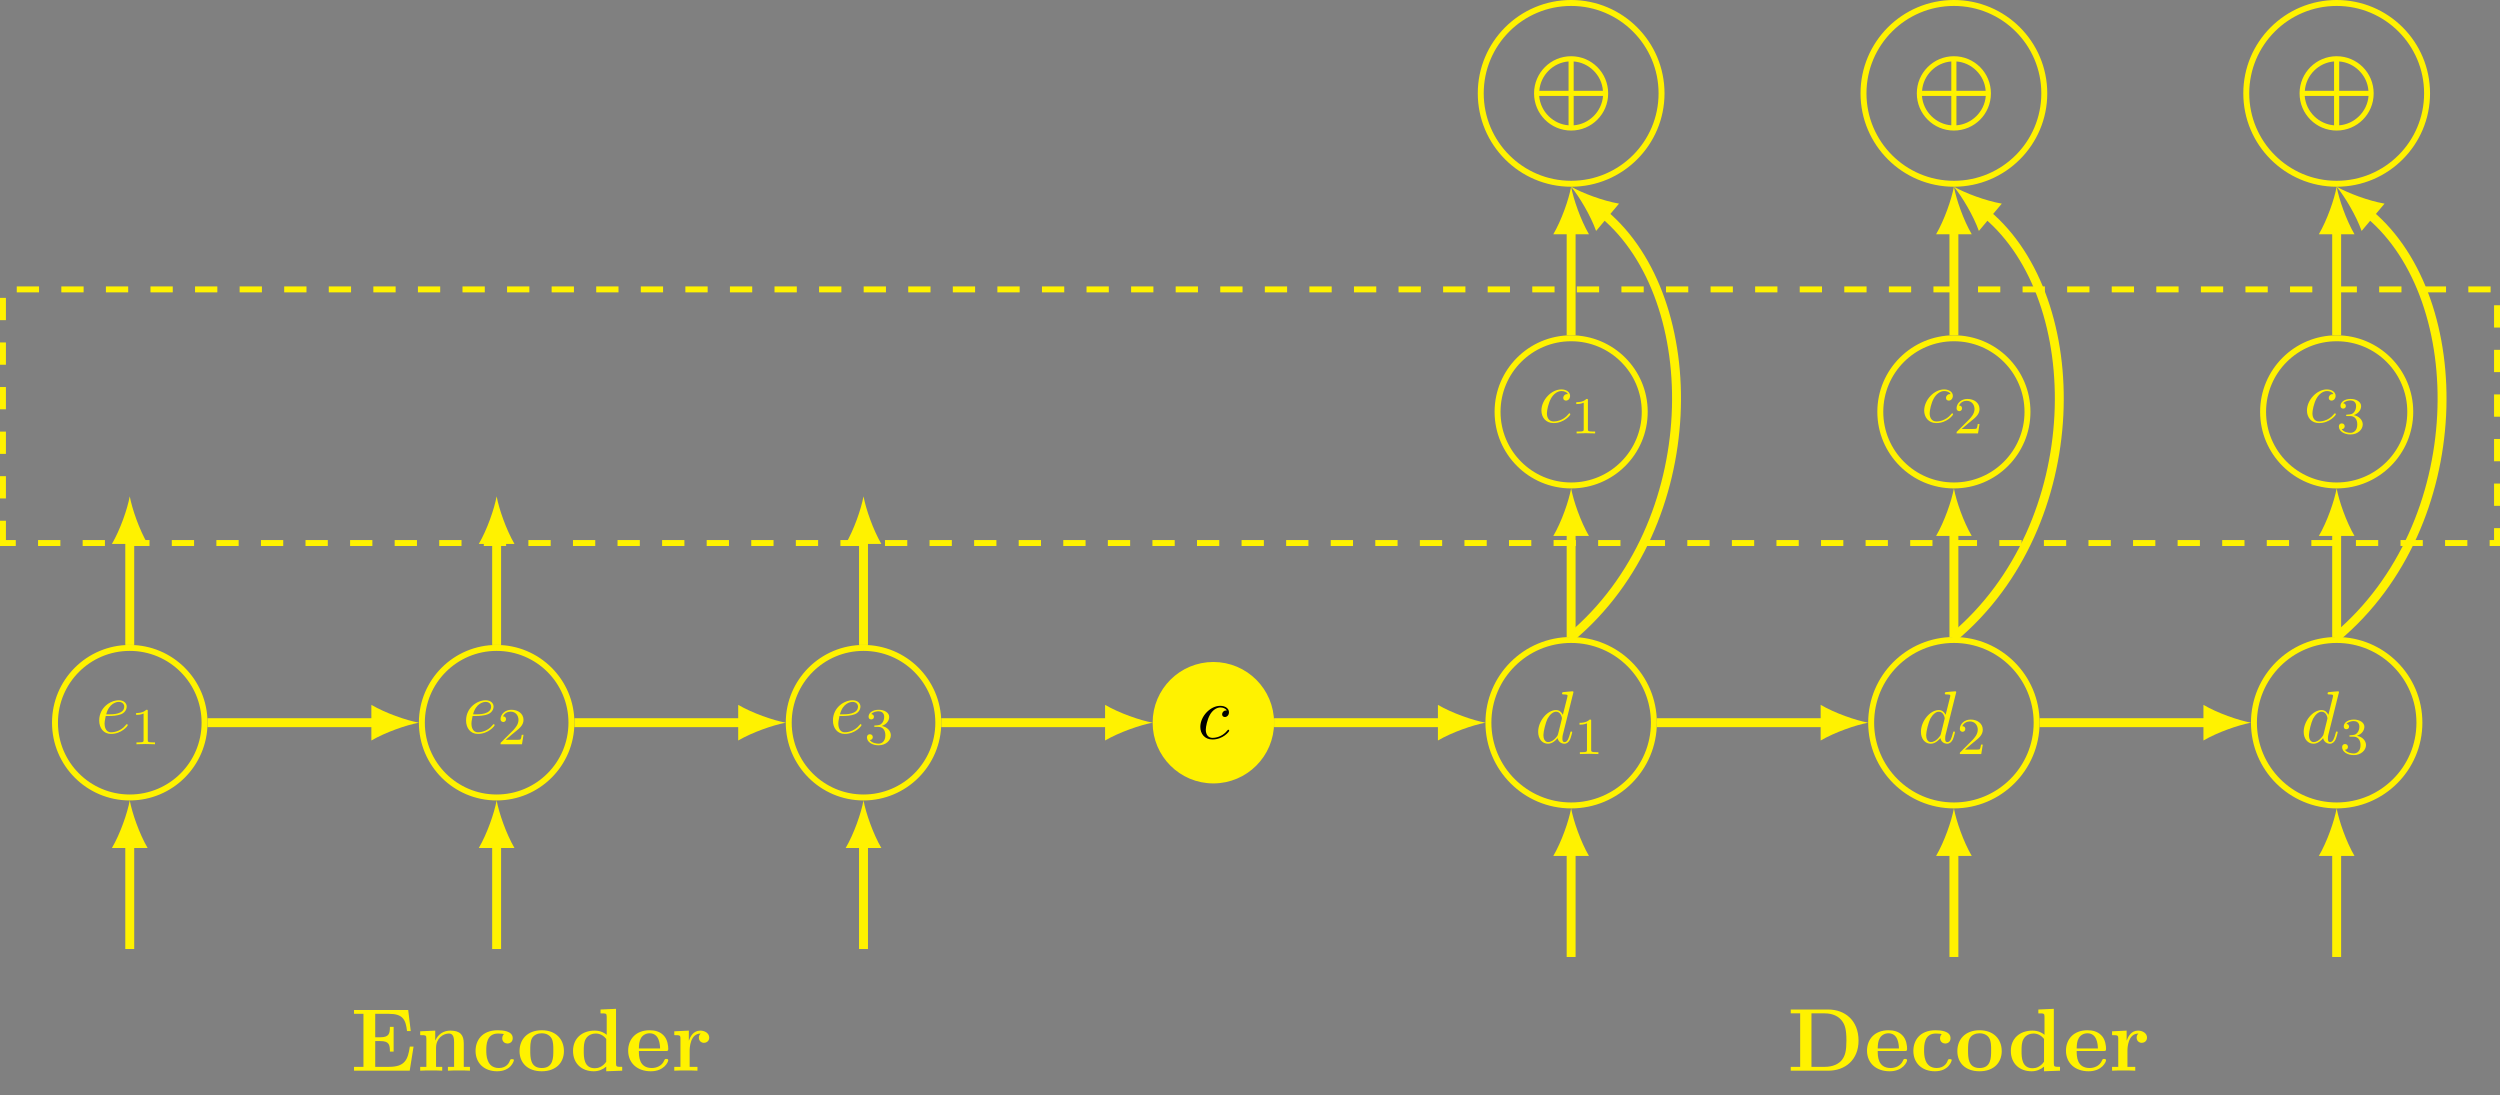 <?xml version="1.0" encoding="UTF-8"?>
<svg xmlns="http://www.w3.org/2000/svg" xmlns:xlink="http://www.w3.org/1999/xlink" width="335.285pt" height="146.914pt" viewBox="0 0 335.285 146.914" version="1.1">
<rect x="0" y="0" width="335.285" height="146.914" fill="#808080" stroke="none"/>
<defs>
<g>
<symbol overflow="visible" id="glyph0-0">
<path style="stroke:none;" d=""/>
</symbol>
<symbol overflow="visible" id="glyph0-1">
<path style="stroke:none;" d="M 1.859 -2.297 C 2.156 -2.297 2.891 -2.328 3.391 -2.531 C 4.094 -2.828 4.141 -3.422 4.141 -3.562 C 4.141 -4 3.766 -4.406 3.078 -4.406 C 1.969 -4.406 0.453 -3.438 0.453 -1.688 C 0.453 -0.672 1.047 0.109 2.031 0.109 C 3.453 0.109 4.281 -0.953 4.281 -1.062 C 4.281 -1.125 4.234 -1.203 4.172 -1.203 C 4.109 -1.203 4.094 -1.172 4.031 -1.094 C 3.25 -0.109 2.156 -0.109 2.047 -0.109 C 1.266 -0.109 1.172 -0.953 1.172 -1.266 C 1.172 -1.391 1.188 -1.688 1.328 -2.297 Z M 1.391 -2.516 C 1.781 -4.031 2.812 -4.188 3.078 -4.188 C 3.531 -4.188 3.812 -3.891 3.812 -3.562 C 3.812 -2.516 2.219 -2.516 1.797 -2.516 Z M 1.391 -2.516 "/>
</symbol>
<symbol overflow="visible" id="glyph0-2">
<path style="stroke:none;" d="M 3.953 -3.781 C 3.781 -3.781 3.656 -3.781 3.516 -3.656 C 3.344 -3.5 3.328 -3.328 3.328 -3.266 C 3.328 -3.016 3.516 -2.906 3.703 -2.906 C 3.984 -2.906 4.25 -3.156 4.25 -3.547 C 4.25 -4.031 3.781 -4.406 3.078 -4.406 C 1.734 -4.406 0.406 -2.984 0.406 -1.578 C 0.406 -0.672 0.984 0.109 2.031 0.109 C 3.453 0.109 4.281 -0.953 4.281 -1.062 C 4.281 -1.125 4.234 -1.203 4.172 -1.203 C 4.109 -1.203 4.094 -1.172 4.031 -1.094 C 3.25 -0.109 2.156 -0.109 2.047 -0.109 C 1.422 -0.109 1.141 -0.594 1.141 -1.203 C 1.141 -1.609 1.344 -2.578 1.688 -3.188 C 2 -3.766 2.547 -4.188 3.094 -4.188 C 3.422 -4.188 3.812 -4.062 3.953 -3.781 Z M 3.953 -3.781 "/>
</symbol>
<symbol overflow="visible" id="glyph0-3">
<path style="stroke:none;" d="M 5.141 -6.812 C 5.141 -6.812 5.141 -6.922 5.016 -6.922 C 4.859 -6.922 3.922 -6.828 3.75 -6.812 C 3.672 -6.797 3.609 -6.75 3.609 -6.625 C 3.609 -6.5 3.703 -6.5 3.844 -6.5 C 4.328 -6.5 4.344 -6.438 4.344 -6.328 L 4.312 -6.125 L 3.719 -3.766 C 3.531 -4.141 3.25 -4.406 2.797 -4.406 C 1.641 -4.406 0.406 -2.938 0.406 -1.484 C 0.406 -0.547 0.953 0.109 1.719 0.109 C 1.922 0.109 2.422 0.062 3.016 -0.641 C 3.094 -0.219 3.453 0.109 3.922 0.109 C 4.281 0.109 4.5 -0.125 4.672 -0.438 C 4.828 -0.797 4.969 -1.406 4.969 -1.422 C 4.969 -1.531 4.875 -1.531 4.844 -1.531 C 4.75 -1.531 4.734 -1.484 4.703 -1.344 C 4.531 -0.703 4.359 -0.109 3.953 -0.109 C 3.672 -0.109 3.656 -0.375 3.656 -0.562 C 3.656 -0.812 3.672 -0.875 3.703 -1.047 Z M 3.078 -1.188 C 3.016 -1 3.016 -0.984 2.875 -0.812 C 2.438 -0.266 2.031 -0.109 1.75 -0.109 C 1.25 -0.109 1.109 -0.656 1.109 -1.047 C 1.109 -1.547 1.422 -2.766 1.656 -3.234 C 1.969 -3.812 2.406 -4.188 2.812 -4.188 C 3.453 -4.188 3.594 -3.375 3.594 -3.312 C 3.594 -3.25 3.578 -3.188 3.562 -3.141 Z M 3.078 -1.188 "/>
</symbol>
<symbol overflow="visible" id="glyph1-0">
<path style="stroke:none;" d=""/>
</symbol>
<symbol overflow="visible" id="glyph1-1">
<path style="stroke:none;" d="M 2.328 -4.438 C 2.328 -4.625 2.328 -4.625 2.125 -4.625 C 1.672 -4.188 1.047 -4.188 0.766 -4.188 L 0.766 -3.938 C 0.922 -3.938 1.391 -3.938 1.766 -4.125 L 1.766 -0.578 C 1.766 -0.344 1.766 -0.25 1.078 -0.25 L 0.812 -0.25 L 0.812 0 C 0.938 0 1.797 -0.031 2.047 -0.031 C 2.266 -0.031 3.141 0 3.297 0 L 3.297 -0.25 L 3.031 -0.25 C 2.328 -0.25 2.328 -0.344 2.328 -0.578 Z M 2.328 -4.438 "/>
</symbol>
<symbol overflow="visible" id="glyph1-2">
<path style="stroke:none;" d="M 3.516 -1.266 L 3.281 -1.266 C 3.266 -1.109 3.188 -0.703 3.094 -0.641 C 3.047 -0.594 2.516 -0.594 2.406 -0.594 L 1.125 -0.594 C 1.859 -1.234 2.109 -1.438 2.516 -1.766 C 3.031 -2.172 3.516 -2.609 3.516 -3.266 C 3.516 -4.109 2.781 -4.625 1.891 -4.625 C 1.031 -4.625 0.438 -4.016 0.438 -3.375 C 0.438 -3.031 0.734 -2.984 0.812 -2.984 C 0.969 -2.984 1.172 -3.109 1.172 -3.359 C 1.172 -3.484 1.125 -3.734 0.766 -3.734 C 0.984 -4.219 1.453 -4.375 1.781 -4.375 C 2.484 -4.375 2.844 -3.828 2.844 -3.266 C 2.844 -2.656 2.406 -2.188 2.188 -1.938 L 0.516 -0.266 C 0.438 -0.203 0.438 -0.188 0.438 0 L 3.312 0 Z M 3.516 -1.266 "/>
</symbol>
<symbol overflow="visible" id="glyph1-3">
<path style="stroke:none;" d="M 1.906 -2.328 C 2.453 -2.328 2.844 -1.953 2.844 -1.203 C 2.844 -0.344 2.328 -0.078 1.938 -0.078 C 1.656 -0.078 1.031 -0.156 0.75 -0.578 C 1.078 -0.578 1.156 -0.812 1.156 -0.969 C 1.156 -1.188 0.984 -1.344 0.766 -1.344 C 0.578 -1.344 0.375 -1.219 0.375 -0.938 C 0.375 -0.281 1.094 0.141 1.938 0.141 C 2.906 0.141 3.578 -0.516 3.578 -1.203 C 3.578 -1.75 3.141 -2.297 2.375 -2.453 C 3.094 -2.719 3.359 -3.234 3.359 -3.672 C 3.359 -4.219 2.734 -4.625 1.953 -4.625 C 1.188 -4.625 0.594 -4.25 0.594 -3.688 C 0.594 -3.453 0.75 -3.328 0.953 -3.328 C 1.172 -3.328 1.312 -3.484 1.312 -3.672 C 1.312 -3.875 1.172 -4.031 0.953 -4.047 C 1.203 -4.344 1.672 -4.422 1.938 -4.422 C 2.25 -4.422 2.688 -4.266 2.688 -3.672 C 2.688 -3.375 2.594 -3.047 2.406 -2.844 C 2.188 -2.578 1.984 -2.562 1.641 -2.531 C 1.469 -2.516 1.453 -2.516 1.422 -2.516 C 1.406 -2.516 1.344 -2.5 1.344 -2.422 C 1.344 -2.328 1.406 -2.328 1.531 -2.328 Z M 1.906 -2.328 "/>
</symbol>
<symbol overflow="visible" id="glyph2-0">
<path style="stroke:none;" d=""/>
</symbol>
<symbol overflow="visible" id="glyph2-1">
<path style="stroke:none;" d="M 10.5 4.984 C 10.5 2.219 8.281 0 5.531 0 C 2.797 0 0.562 2.219 0.562 4.984 C 0.562 7.75 2.797 9.969 5.531 9.969 C 8.281 9.969 10.5 7.75 10.5 4.984 Z M 5.188 4.641 L 1.266 4.641 C 1.422 2.516 3.156 0.844 5.188 0.703 Z M 5.875 4.641 L 5.875 0.703 C 7.891 0.844 9.656 2.516 9.797 4.641 Z M 5.875 5.328 L 9.812 5.328 C 9.641 7.484 7.875 9.125 5.875 9.266 Z M 5.188 5.328 L 5.188 9.266 C 3.188 9.125 1.422 7.484 1.25 5.328 Z M 5.188 5.328 "/>
</symbol>
<symbol overflow="visible" id="glyph3-0">
<path style="stroke:none;" d=""/>
</symbol>
<symbol overflow="visible" id="glyph3-1">
<path style="stroke:none;" d="M 8.438 -3.234 L 7.938 -3.234 C 7.688 -1.453 7.25 -0.516 5.156 -0.516 L 3.297 -0.516 L 3.297 -3.969 L 4 -3.969 C 5.156 -3.969 5.266 -3.484 5.266 -2.562 L 5.766 -2.562 L 5.766 -5.875 L 5.266 -5.875 C 5.266 -4.984 5.156 -4.484 4 -4.484 L 3.297 -4.484 L 3.297 -7.625 L 5.156 -7.625 C 7 -7.625 7.391 -6.844 7.562 -5.312 L 8.062 -5.312 L 7.719 -8.141 L 0.453 -8.141 L 0.453 -7.625 L 1.719 -7.625 L 1.719 -0.516 L 0.453 -0.516 L 0.453 0 L 7.922 0 Z M 8.438 -3.234 "/>
</symbol>
<symbol overflow="visible" id="glyph3-2">
<path style="stroke:none;" d="M 6.344 -3.656 C 6.344 -4.797 5.859 -5.375 4.547 -5.375 C 3.688 -5.375 2.938 -4.953 2.531 -4.062 L 2.516 -4.062 L 2.516 -5.375 L 0.5 -5.281 L 0.5 -4.766 C 1.25 -4.766 1.328 -4.766 1.328 -4.297 L 1.328 -0.516 L 0.5 -0.516 L 0.5 0 C 0.781 -0.031 1.641 -0.031 1.969 -0.031 C 2.312 -0.031 3.172 -0.031 3.453 0 L 3.453 -0.516 L 2.625 -0.516 L 2.625 -3.062 C 2.625 -4.344 3.578 -4.984 4.344 -4.984 C 4.797 -4.984 5.047 -4.703 5.047 -3.797 L 5.047 -0.516 L 4.219 -0.516 L 4.219 0 C 4.5 -0.031 5.359 -0.031 5.688 -0.031 C 6.031 -0.031 6.891 -0.031 7.172 0 L 7.172 -0.516 L 6.344 -0.516 Z M 6.344 -3.656 "/>
</symbol>
<symbol overflow="visible" id="glyph3-3">
<path style="stroke:none;" d="M 5.594 -1.406 C 5.594 -1.547 5.469 -1.547 5.344 -1.547 C 5.156 -1.547 5.141 -1.531 5.078 -1.391 C 5 -1.156 4.672 -0.359 3.578 -0.359 C 1.891 -0.359 1.891 -2.172 1.891 -2.719 C 1.891 -3.422 1.906 -4.984 3.469 -4.984 C 3.547 -4.984 4.25 -4.953 4.25 -4.906 C 4.25 -4.891 4.25 -4.875 4.219 -4.859 C 4.188 -4.828 4.031 -4.656 4.031 -4.344 C 4.031 -3.844 4.438 -3.641 4.734 -3.641 C 4.984 -3.641 5.438 -3.797 5.438 -4.359 C 5.438 -5.344 4.062 -5.422 3.422 -5.422 C 1.297 -5.422 0.453 -4.031 0.453 -2.656 C 0.453 -1.031 1.594 0.078 3.344 0.078 C 5.219 0.078 5.594 -1.312 5.594 -1.406 Z M 5.594 -1.406 "/>
</symbol>
<symbol overflow="visible" id="glyph3-4">
<path style="stroke:none;" d="M 6.328 -2.625 C 6.328 -4.234 5.234 -5.422 3.359 -5.422 C 1.406 -5.422 0.375 -4.172 0.375 -2.625 C 0.375 -1.047 1.469 0.078 3.344 0.078 C 5.297 0.078 6.328 -1.109 6.328 -2.625 Z M 3.359 -0.359 C 1.812 -0.359 1.812 -1.75 1.812 -2.734 C 1.812 -3.297 1.812 -3.891 2.031 -4.328 C 2.297 -4.812 2.828 -5.016 3.344 -5.016 C 4.031 -5.016 4.453 -4.703 4.656 -4.359 C 4.906 -3.938 4.906 -3.312 4.906 -2.734 C 4.906 -1.75 4.906 -0.359 3.359 -0.359 Z M 3.359 -0.359 "/>
</symbol>
<symbol overflow="visible" id="glyph3-5">
<path style="stroke:none;" d="M 4.141 -8.203 L 4.141 -7.688 C 4.891 -7.688 4.969 -7.688 4.969 -7.219 L 4.969 -4.812 C 4.703 -5.031 4.188 -5.375 3.359 -5.375 C 1.656 -5.375 0.453 -4.328 0.453 -2.656 C 0.453 -0.938 1.641 0.078 3.234 0.078 C 3.891 0.078 4.453 -0.156 4.906 -0.547 L 4.906 0.078 L 7.047 0 L 7.047 -0.516 C 6.297 -0.516 6.219 -0.516 6.219 -0.984 L 6.219 -8.297 Z M 4.906 -1.203 C 4.406 -0.484 3.797 -0.328 3.375 -0.328 C 1.891 -0.328 1.891 -1.844 1.891 -2.625 C 1.891 -3.188 1.891 -3.797 2.156 -4.25 C 2.516 -4.906 3.234 -4.984 3.5 -4.984 C 4 -4.984 4.516 -4.766 4.906 -4.25 Z M 4.906 -1.203 "/>
</symbol>
<symbol overflow="visible" id="glyph3-6">
<path style="stroke:none;" d="M 5.406 -2.641 C 5.672 -2.641 5.75 -2.641 5.75 -2.938 C 5.75 -3.297 5.672 -4.203 5.109 -4.75 C 4.609 -5.266 3.938 -5.422 3.25 -5.422 C 1.391 -5.422 0.375 -4.203 0.375 -2.688 C 0.375 -1.016 1.609 0.078 3.406 0.078 C 5.219 0.078 5.75 -1.188 5.75 -1.406 C 5.75 -1.578 5.562 -1.578 5.5 -1.578 C 5.312 -1.578 5.297 -1.547 5.219 -1.391 C 4.906 -0.609 4.125 -0.359 3.547 -0.359 C 1.812 -0.359 1.812 -1.969 1.812 -2.641 Z M 1.812 -2.984 C 1.828 -3.484 1.844 -3.938 2.094 -4.375 C 2.312 -4.75 2.734 -5.016 3.25 -5.016 C 4.531 -5.016 4.641 -3.578 4.656 -2.984 Z M 1.812 -2.984 "/>
</symbol>
<symbol overflow="visible" id="glyph3-7">
<path style="stroke:none;" d="M 2.484 -2.688 C 2.484 -3.078 2.562 -4.984 3.969 -4.984 C 3.797 -4.859 3.719 -4.656 3.719 -4.438 C 3.719 -3.938 4.109 -3.734 4.406 -3.734 C 4.703 -3.734 5.109 -3.938 5.109 -4.438 C 5.109 -5.047 4.484 -5.375 3.906 -5.375 C 2.969 -5.375 2.562 -4.547 2.391 -4.047 L 2.375 -4.047 L 2.375 -5.375 L 0.422 -5.281 L 0.422 -4.766 C 1.156 -4.766 1.25 -4.766 1.25 -4.297 L 1.25 -0.516 L 0.422 -0.516 L 0.422 0 C 0.688 -0.031 1.594 -0.031 1.922 -0.031 C 2.266 -0.031 3.234 -0.031 3.531 0 L 3.531 -0.516 L 2.484 -0.516 Z M 2.484 -2.688 "/>
</symbol>
<symbol overflow="visible" id="glyph3-8">
<path style="stroke:none;" d="M 0.453 -8.203 L 0.453 -7.688 L 1.719 -7.688 L 1.719 -0.516 L 0.453 -0.516 L 0.453 0 L 5.484 0 C 7.781 0 9.547 -1.469 9.547 -4.031 C 9.547 -6.734 7.734 -8.203 5.484 -8.203 Z M 3.234 -0.516 L 3.234 -7.688 L 5.031 -7.688 C 6.078 -7.688 6.906 -7.281 7.344 -6.656 C 7.703 -6.172 7.922 -5.578 7.922 -4.047 C 7.922 -2.641 7.75 -2.016 7.328 -1.453 C 6.906 -0.906 6.109 -0.516 5.031 -0.516 Z M 3.234 -0.516 "/>
</symbol>
</g>
<clipPath id="clip1">
  <path d="M 291 74 L 335.285 74 L 335.285 120 L 291 120 Z M 291 74 "/>
</clipPath>
<clipPath id="clip2">
  <path d="M 289 0 L 335.285 0 L 335.285 36 L 289 36 Z M 289 0 "/>
</clipPath>
<clipPath id="clip3">
  <path d="M 296 11 L 335.285 11 L 335.285 103 L 296 103 Z M 296 11 "/>
</clipPath>
<clipPath id="clip4">
  <path d="M 0 38 L 335.285 38 L 335.285 74 L 0 74 Z M 0 38 "/>
</clipPath>
</defs>
<g id="surface1">
<path style="fill:none;stroke-width:0.797;stroke-linecap:butt;stroke-linejoin:miter;stroke:rgb(100%,94.899%,0%);stroke-opacity:1;stroke-miterlimit:10;" d="M -188.398 0.001 C -188.398 5.54 -192.887 10.028 -198.43 10.028 C -203.969 10.028 -208.457 5.54 -208.457 0.001 C -208.457 -5.538 -203.969 -10.03 -198.43 -10.03 C -192.887 -10.03 -188.398 -5.538 -188.398 0.001 Z M -188.398 0.001 " transform="matrix(1,0,0,-1,215.832,96.923)"/>
<g style="fill:rgb(100%,94.899%,0%);fill-opacity:1;">
  <use xlink:href="#glyph0-1" x="12.852" y="98.32"/>
</g>
<g style="fill:rgb(100%,94.899%,0%);fill-opacity:1;">
  <use xlink:href="#glyph1-1" x="17.491" y="99.815"/>
</g>
<path style="fill:none;stroke-width:0.797;stroke-linecap:butt;stroke-linejoin:miter;stroke:rgb(100%,94.899%,0%);stroke-opacity:1;stroke-miterlimit:10;" d="M -139.195 0.001 C -139.195 5.54 -143.687 10.028 -149.227 10.028 C -154.766 10.028 -159.254 5.54 -159.254 0.001 C -159.254 -5.538 -154.766 -10.03 -149.227 -10.03 C -143.687 -10.03 -139.195 -5.538 -139.195 0.001 Z M -139.195 0.001 " transform="matrix(1,0,0,-1,215.832,96.923)"/>
<g style="fill:rgb(100%,94.899%,0%);fill-opacity:1;">
  <use xlink:href="#glyph0-1" x="62.054" y="98.32"/>
</g>
<g style="fill:rgb(100%,94.899%,0%);fill-opacity:1;">
  <use xlink:href="#glyph1-2" x="66.693" y="99.815"/>
</g>
<path style="fill:none;stroke-width:1.196;stroke-linecap:butt;stroke-linejoin:miter;stroke:rgb(100%,94.899%,0%);stroke-opacity:1;stroke-miterlimit:10;" d="M -188 0.001 L -165.391 0.001 " transform="matrix(1,0,0,-1,215.832,96.923)"/>
<path style=" stroke:none;fill-rule:nonzero;fill:rgb(100%,94.899%,0%);fill-opacity:1;" d="M 56.18 96.922 C 54.48 96.605 51.715 95.648 49.805 94.531 L 49.805 99.312 C 51.715 98.199 54.48 97.242 56.18 96.922 "/>
<path style="fill:none;stroke-width:0.797;stroke-linecap:butt;stroke-linejoin:miter;stroke:rgb(100%,94.899%,0%);stroke-opacity:1;stroke-miterlimit:10;" d="M -89.992 0.001 C -89.992 5.54 -94.484 10.028 -100.023 10.028 C -105.562 10.028 -110.051 5.54 -110.051 0.001 C -110.051 -5.538 -105.562 -10.03 -100.023 -10.03 C -94.484 -10.03 -89.992 -5.538 -89.992 0.001 Z M -89.992 0.001 " transform="matrix(1,0,0,-1,215.832,96.923)"/>
<g style="fill:rgb(100%,94.899%,0%);fill-opacity:1;">
  <use xlink:href="#glyph0-1" x="111.256" y="98.32"/>
</g>
<g style="fill:rgb(100%,94.899%,0%);fill-opacity:1;">
  <use xlink:href="#glyph1-3" x="115.895" y="99.815"/>
</g>
<path style="fill:none;stroke-width:1.196;stroke-linecap:butt;stroke-linejoin:miter;stroke:rgb(100%,94.899%,0%);stroke-opacity:1;stroke-miterlimit:10;" d="M -138.797 0.001 L -116.187 0.001 " transform="matrix(1,0,0,-1,215.832,96.923)"/>
<path style=" stroke:none;fill-rule:nonzero;fill:rgb(100%,94.899%,0%);fill-opacity:1;" d="M 105.383 96.922 C 103.68 96.605 100.918 95.648 99.004 94.531 L 99.004 99.312 C 100.918 98.199 103.68 97.242 105.383 96.922 "/>
<path style="fill-rule:nonzero;fill:rgb(100%,94.899%,0%);fill-opacity:1;stroke-width:0.797;stroke-linecap:butt;stroke-linejoin:miter;stroke:rgb(100%,94.899%,0%);stroke-opacity:1;stroke-miterlimit:10;" d="M -45.359 0.001 C -45.359 4.278 -48.828 7.743 -53.105 7.743 C -57.383 7.743 -60.848 4.278 -60.848 0.001 C -60.848 -4.276 -57.383 -7.745 -53.105 -7.745 C -48.828 -7.745 -45.359 -4.276 -45.359 0.001 Z M -45.359 0.001 " transform="matrix(1,0,0,-1,215.832,96.923)"/>
<g style="fill:rgb(0%,0%,0%);fill-opacity:1;">
  <use xlink:href="#glyph0-2" x="160.573" y="99.067"/>
</g>
<path style="fill:none;stroke-width:1.196;stroke-linecap:butt;stroke-linejoin:miter;stroke:rgb(100%,94.899%,0%);stroke-opacity:1;stroke-miterlimit:10;" d="M -89.594 0.001 L -66.984 0.001 " transform="matrix(1,0,0,-1,215.832,96.923)"/>
<path style=" stroke:none;fill-rule:nonzero;fill:rgb(100%,94.899%,0%);fill-opacity:1;" d="M 154.586 96.922 C 152.883 96.605 150.121 95.648 148.207 94.531 L 148.207 99.312 C 150.121 98.199 152.883 97.242 154.586 96.922 "/>
<path style="fill:none;stroke-width:0.797;stroke-linecap:butt;stroke-linejoin:miter;stroke:rgb(100%,94.899%,0%);stroke-opacity:1;stroke-miterlimit:10;" d="M 5.977 0.001 C 5.977 6.126 1.008 11.095 -5.121 11.095 C -11.246 11.095 -16.215 6.126 -16.215 0.001 C -16.215 -6.128 -11.246 -11.097 -5.121 -11.097 C 1.008 -11.097 5.977 -6.128 5.977 0.001 Z M 5.977 0.001 " transform="matrix(1,0,0,-1,215.832,96.923)"/>
<g style="fill:rgb(100%,94.899%,0%);fill-opacity:1;">
  <use xlink:href="#glyph0-3" x="205.884" y="99.635"/>
</g>
<g style="fill:rgb(100%,94.899%,0%);fill-opacity:1;">
  <use xlink:href="#glyph1-1" x="211.07" y="101.129"/>
</g>
<path style="fill:none;stroke-width:1.196;stroke-linecap:butt;stroke-linejoin:miter;stroke:rgb(100%,94.899%,0%);stroke-opacity:1;stroke-miterlimit:10;" d="M -44.961 0.001 L -22.352 0.001 " transform="matrix(1,0,0,-1,215.832,96.923)"/>
<path style=" stroke:none;fill-rule:nonzero;fill:rgb(100%,94.899%,0%);fill-opacity:1;" d="M 199.219 96.922 C 197.52 96.605 194.754 95.648 192.844 94.531 L 192.844 99.312 C 194.754 98.199 197.52 97.242 199.219 96.922 "/>
<path style="fill:none;stroke-width:0.797;stroke-linecap:butt;stroke-linejoin:miter;stroke:rgb(100%,94.899%,0%);stroke-opacity:1;stroke-miterlimit:10;" d="M 57.309 0.001 C 57.309 6.126 52.34 11.095 46.215 11.095 C 40.086 11.095 35.117 6.126 35.117 0.001 C 35.117 -6.128 40.086 -11.097 46.215 -11.097 C 52.34 -11.097 57.309 -6.128 57.309 0.001 Z M 57.309 0.001 " transform="matrix(1,0,0,-1,215.832,96.923)"/>
<g style="fill:rgb(100%,94.899%,0%);fill-opacity:1;">
  <use xlink:href="#glyph0-3" x="257.218" y="99.635"/>
</g>
<g style="fill:rgb(100%,94.899%,0%);fill-opacity:1;">
  <use xlink:href="#glyph1-2" x="262.403" y="101.129"/>
</g>
<path style="fill:none;stroke-width:1.196;stroke-linecap:butt;stroke-linejoin:miter;stroke:rgb(100%,94.899%,0%);stroke-opacity:1;stroke-miterlimit:10;" d="M 6.375 0.001 L 28.98 0.001 " transform="matrix(1,0,0,-1,215.832,96.923)"/>
<path style=" stroke:none;fill-rule:nonzero;fill:rgb(100%,94.899%,0%);fill-opacity:1;" d="M 250.551 96.922 C 248.852 96.605 246.09 95.648 244.176 94.531 L 244.176 99.312 C 246.09 98.199 248.852 97.242 250.551 96.922 "/>
<g clip-path="url(#clip1)" clip-rule="nonzero">
<path style="fill:none;stroke-width:0.797;stroke-linecap:butt;stroke-linejoin:miter;stroke:rgb(100%,94.899%,0%);stroke-opacity:1;stroke-miterlimit:10;" d="M 108.645 0.001 C 108.645 6.126 103.676 11.095 97.547 11.095 C 91.422 11.095 86.453 6.126 86.453 0.001 C 86.453 -6.128 91.422 -11.097 97.547 -11.097 C 103.676 -11.097 108.645 -6.128 108.645 0.001 Z M 108.645 0.001 " transform="matrix(1,0,0,-1,215.832,96.923)"/>
</g>
<g style="fill:rgb(100%,94.899%,0%);fill-opacity:1;">
  <use xlink:href="#glyph0-3" x="308.551" y="99.635"/>
</g>
<g style="fill:rgb(100%,94.899%,0%);fill-opacity:1;">
  <use xlink:href="#glyph1-3" x="313.736" y="101.129"/>
</g>
<path style="fill:none;stroke-width:1.196;stroke-linecap:butt;stroke-linejoin:miter;stroke:rgb(100%,94.899%,0%);stroke-opacity:1;stroke-miterlimit:10;" d="M 57.707 0.001 L 80.316 0.001 " transform="matrix(1,0,0,-1,215.832,96.923)"/>
<path style=" stroke:none;fill-rule:nonzero;fill:rgb(100%,94.899%,0%);fill-opacity:1;" d="M 301.887 96.922 C 300.188 96.605 297.422 95.648 295.512 94.531 L 295.512 99.312 C 297.422 98.199 300.188 97.242 301.887 96.922 "/>
<path style="fill:none;stroke-width:1.196;stroke-linecap:butt;stroke-linejoin:miter;stroke:rgb(100%,94.899%,0%);stroke-opacity:1;stroke-miterlimit:10;" d="M -198.43 10.427 L -198.43 24.614 " transform="matrix(1,0,0,-1,215.832,96.923)"/>
<path style=" stroke:none;fill-rule:nonzero;fill:rgb(100%,94.899%,0%);fill-opacity:1;" d="M 17.402 66.57 C 17.086 68.27 16.129 71.031 15.012 72.945 L 19.797 72.945 C 18.68 71.031 17.723 68.27 17.402 66.57 "/>
<path style="fill:none;stroke-width:1.196;stroke-linecap:butt;stroke-linejoin:miter;stroke:rgb(100%,94.899%,0%);stroke-opacity:1;stroke-miterlimit:10;" d="M -198.43 -16.167 L -198.43 -30.354 " transform="matrix(1,0,0,-1,215.832,96.923)"/>
<path style=" stroke:none;fill-rule:nonzero;fill:rgb(100%,94.899%,0%);fill-opacity:1;" d="M 17.402 107.352 C 17.086 109.051 16.129 111.812 15.012 113.727 L 19.797 113.727 C 18.68 111.812 17.723 109.051 17.402 107.352 "/>
<path style="fill:none;stroke-width:1.196;stroke-linecap:butt;stroke-linejoin:miter;stroke:rgb(100%,94.899%,0%);stroke-opacity:1;stroke-miterlimit:10;" d="M -5.121 11.493 L -5.121 25.681 " transform="matrix(1,0,0,-1,215.832,96.923)"/>
<path style=" stroke:none;fill-rule:nonzero;fill:rgb(100%,94.899%,0%);fill-opacity:1;" d="M 210.711 65.504 C 210.395 67.203 209.438 69.969 208.32 71.879 L 213.102 71.879 C 211.988 69.969 211.031 67.203 210.711 65.504 "/>
<path style="fill:none;stroke-width:0.797;stroke-linecap:butt;stroke-linejoin:miter;stroke:rgb(100%,94.899%,0%);stroke-opacity:1;stroke-miterlimit:10;" d="M 4.75 41.689 C 4.75 47.138 0.332 51.556 -5.121 51.556 C -10.57 51.556 -14.988 47.138 -14.988 41.689 C -14.988 36.236 -10.57 31.818 -5.121 31.818 C 0.332 31.818 4.75 36.236 4.75 41.689 Z M 4.75 41.689 " transform="matrix(1,0,0,-1,215.832,96.923)"/>
<g style="fill:rgb(100%,94.899%,0%);fill-opacity:1;">
  <use xlink:href="#glyph0-2" x="206.321" y="56.633"/>
</g>
<g style="fill:rgb(100%,94.899%,0%);fill-opacity:1;">
  <use xlink:href="#glyph1-1" x="210.633" y="58.128"/>
</g>
<path style="fill:none;stroke-width:1.196;stroke-linecap:butt;stroke-linejoin:miter;stroke:rgb(100%,94.899%,0%);stroke-opacity:1;stroke-miterlimit:10;" d="M -5.121 -17.233 L -5.121 -31.421 " transform="matrix(1,0,0,-1,215.832,96.923)"/>
<path style=" stroke:none;fill-rule:nonzero;fill:rgb(100%,94.899%,0%);fill-opacity:1;" d="M 210.711 108.418 C 210.395 110.117 209.438 112.879 208.32 114.793 L 213.102 114.793 C 211.988 112.879 211.031 110.117 210.711 108.418 "/>
<path style="fill:none;stroke-width:1.196;stroke-linecap:butt;stroke-linejoin:miter;stroke:rgb(100%,94.899%,0%);stroke-opacity:1;stroke-miterlimit:10;" d="M -5.121 51.954 L -5.121 66.142 " transform="matrix(1,0,0,-1,215.832,96.923)"/>
<path style=" stroke:none;fill-rule:nonzero;fill:rgb(100%,94.899%,0%);fill-opacity:1;" d="M 210.711 25.043 C 210.395 26.742 209.438 29.504 208.32 31.418 L 213.102 31.418 C 211.988 29.504 211.031 26.742 210.711 25.043 "/>
<path style="fill:none;stroke-width:0.797;stroke-linecap:butt;stroke-linejoin:miter;stroke:rgb(100%,94.899%,0%);stroke-opacity:1;stroke-miterlimit:10;" d="M 7.004 84.403 C 7.004 91.099 1.574 96.525 -5.121 96.525 C -11.816 96.525 -17.242 91.099 -17.242 84.403 C -17.242 77.708 -11.816 72.278 -5.121 72.278 C 1.574 72.278 7.004 77.708 7.004 84.403 Z M 7.004 84.403 " transform="matrix(1,0,0,-1,215.832,96.923)"/>
<g style="fill:rgb(100%,94.899%,0%);fill-opacity:1;">
  <use xlink:href="#glyph2-1" x="205.177" y="7.54"/>
</g>
<path style="fill:none;stroke-width:1.196;stroke-linecap:butt;stroke-linejoin:miter;stroke:rgb(100%,94.899%,0%);stroke-opacity:1;stroke-miterlimit:10;" d="M -5.121 11.493 C 12.918 26.63 12.918 56.743 -0.723 68.193 " transform="matrix(1,0,0,-1,215.832,96.923)"/>
<path style=" stroke:none;fill-rule:nonzero;fill:rgb(100%,94.899%,0%);fill-opacity:1;" d="M 210.711 25.043 C 211.809 26.379 213.312 28.887 214.059 30.973 L 217.133 27.309 C 214.949 26.934 212.219 25.891 210.711 25.043 "/>
<path style="fill:none;stroke-width:1.196;stroke-linecap:butt;stroke-linejoin:miter;stroke:rgb(100%,94.899%,0%);stroke-opacity:1;stroke-miterlimit:10;" d="M -149.227 10.427 L -149.227 24.614 " transform="matrix(1,0,0,-1,215.832,96.923)"/>
<path style=" stroke:none;fill-rule:nonzero;fill:rgb(100%,94.899%,0%);fill-opacity:1;" d="M 66.605 66.57 C 66.289 68.27 65.332 71.031 64.215 72.945 L 68.996 72.945 C 67.883 71.031 66.926 68.27 66.605 66.57 "/>
<path style="fill:none;stroke-width:1.196;stroke-linecap:butt;stroke-linejoin:miter;stroke:rgb(100%,94.899%,0%);stroke-opacity:1;stroke-miterlimit:10;" d="M -149.227 -16.167 L -149.227 -30.354 " transform="matrix(1,0,0,-1,215.832,96.923)"/>
<path style=" stroke:none;fill-rule:nonzero;fill:rgb(100%,94.899%,0%);fill-opacity:1;" d="M 66.605 107.352 C 66.289 109.051 65.332 111.812 64.215 113.727 L 68.996 113.727 C 67.883 111.812 66.926 109.051 66.605 107.352 "/>
<path style="fill:none;stroke-width:1.196;stroke-linecap:butt;stroke-linejoin:miter;stroke:rgb(100%,94.899%,0%);stroke-opacity:1;stroke-miterlimit:10;" d="M 46.215 11.493 L 46.215 25.681 " transform="matrix(1,0,0,-1,215.832,96.923)"/>
<path style=" stroke:none;fill-rule:nonzero;fill:rgb(100%,94.899%,0%);fill-opacity:1;" d="M 262.047 65.504 C 261.727 67.203 260.77 69.969 259.656 71.879 L 264.438 71.879 C 263.32 69.969 262.363 67.203 262.047 65.504 "/>
<path style="fill:none;stroke-width:0.797;stroke-linecap:butt;stroke-linejoin:miter;stroke:rgb(100%,94.899%,0%);stroke-opacity:1;stroke-miterlimit:10;" d="M 56.082 41.689 C 56.082 47.138 51.664 51.556 46.215 51.556 C 40.762 51.556 36.344 47.138 36.344 41.689 C 36.344 36.236 40.762 31.818 46.215 31.818 C 51.664 31.818 56.082 36.236 56.082 41.689 Z M 56.082 41.689 " transform="matrix(1,0,0,-1,215.832,96.923)"/>
<g style="fill:rgb(100%,94.899%,0%);fill-opacity:1;">
  <use xlink:href="#glyph0-2" x="257.655" y="56.633"/>
</g>
<g style="fill:rgb(100%,94.899%,0%);fill-opacity:1;">
  <use xlink:href="#glyph1-2" x="261.966" y="58.128"/>
</g>
<path style="fill:none;stroke-width:1.196;stroke-linecap:butt;stroke-linejoin:miter;stroke:rgb(100%,94.899%,0%);stroke-opacity:1;stroke-miterlimit:10;" d="M 46.215 -17.233 L 46.215 -31.421 " transform="matrix(1,0,0,-1,215.832,96.923)"/>
<path style=" stroke:none;fill-rule:nonzero;fill:rgb(100%,94.899%,0%);fill-opacity:1;" d="M 262.047 108.418 C 261.727 110.117 260.77 112.879 259.656 114.793 L 264.438 114.793 C 263.32 112.879 262.363 110.117 262.047 108.418 "/>
<path style="fill:none;stroke-width:1.196;stroke-linecap:butt;stroke-linejoin:miter;stroke:rgb(100%,94.899%,0%);stroke-opacity:1;stroke-miterlimit:10;" d="M 46.215 51.954 L 46.215 66.142 " transform="matrix(1,0,0,-1,215.832,96.923)"/>
<path style=" stroke:none;fill-rule:nonzero;fill:rgb(100%,94.899%,0%);fill-opacity:1;" d="M 262.047 25.043 C 261.727 26.742 260.77 29.504 259.656 31.418 L 264.438 31.418 C 263.32 29.504 262.363 26.742 262.047 25.043 "/>
<path style="fill:none;stroke-width:0.797;stroke-linecap:butt;stroke-linejoin:miter;stroke:rgb(100%,94.899%,0%);stroke-opacity:1;stroke-miterlimit:10;" d="M 58.336 84.403 C 58.336 91.099 52.91 96.525 46.215 96.525 C 39.52 96.525 34.09 91.099 34.09 84.403 C 34.09 77.708 39.52 72.278 46.215 72.278 C 52.91 72.278 58.336 77.708 58.336 84.403 Z M 58.336 84.403 " transform="matrix(1,0,0,-1,215.832,96.923)"/>
<g style="fill:rgb(100%,94.899%,0%);fill-opacity:1;">
  <use xlink:href="#glyph2-1" x="256.51" y="7.54"/>
</g>
<path style="fill:none;stroke-width:1.196;stroke-linecap:butt;stroke-linejoin:miter;stroke:rgb(100%,94.899%,0%);stroke-opacity:1;stroke-miterlimit:10;" d="M 46.215 11.493 C 64.254 26.63 64.254 56.743 50.609 68.193 " transform="matrix(1,0,0,-1,215.832,96.923)"/>
<path style=" stroke:none;fill-rule:nonzero;fill:rgb(100%,94.899%,0%);fill-opacity:1;" d="M 262.047 25.043 C 263.145 26.379 264.645 28.887 265.395 30.973 L 268.469 27.309 C 266.285 26.934 263.555 25.891 262.047 25.043 "/>
<path style="fill:none;stroke-width:1.196;stroke-linecap:butt;stroke-linejoin:miter;stroke:rgb(100%,94.899%,0%);stroke-opacity:1;stroke-miterlimit:10;" d="M -100.023 10.427 L -100.023 24.614 " transform="matrix(1,0,0,-1,215.832,96.923)"/>
<path style=" stroke:none;fill-rule:nonzero;fill:rgb(100%,94.899%,0%);fill-opacity:1;" d="M 115.809 66.57 C 115.492 68.27 114.535 71.031 113.418 72.945 L 118.199 72.945 C 117.086 71.031 116.129 68.27 115.809 66.57 "/>
<path style="fill:none;stroke-width:1.196;stroke-linecap:butt;stroke-linejoin:miter;stroke:rgb(100%,94.899%,0%);stroke-opacity:1;stroke-miterlimit:10;" d="M -100.023 -16.167 L -100.023 -30.354 " transform="matrix(1,0,0,-1,215.832,96.923)"/>
<path style=" stroke:none;fill-rule:nonzero;fill:rgb(100%,94.899%,0%);fill-opacity:1;" d="M 115.809 107.352 C 115.492 109.051 114.535 111.812 113.418 113.727 L 118.199 113.727 C 117.086 111.812 116.129 109.051 115.809 107.352 "/>
<path style="fill:none;stroke-width:1.196;stroke-linecap:butt;stroke-linejoin:miter;stroke:rgb(100%,94.899%,0%);stroke-opacity:1;stroke-miterlimit:10;" d="M 97.547 11.493 L 97.547 25.681 " transform="matrix(1,0,0,-1,215.832,96.923)"/>
<path style=" stroke:none;fill-rule:nonzero;fill:rgb(100%,94.899%,0%);fill-opacity:1;" d="M 313.379 65.504 C 313.062 67.203 312.105 69.969 310.988 71.879 L 315.77 71.879 C 314.656 69.969 313.699 67.203 313.379 65.504 "/>
<path style="fill:none;stroke-width:0.797;stroke-linecap:butt;stroke-linejoin:miter;stroke:rgb(100%,94.899%,0%);stroke-opacity:1;stroke-miterlimit:10;" d="M 107.418 41.689 C 107.418 47.138 103 51.556 97.547 51.556 C 92.098 51.556 87.68 47.138 87.68 41.689 C 87.68 36.236 92.098 31.818 97.547 31.818 C 103 31.818 107.418 36.236 107.418 41.689 Z M 107.418 41.689 " transform="matrix(1,0,0,-1,215.832,96.923)"/>
<g style="fill:rgb(100%,94.899%,0%);fill-opacity:1;">
  <use xlink:href="#glyph0-2" x="308.988" y="56.633"/>
</g>
<g style="fill:rgb(100%,94.899%,0%);fill-opacity:1;">
  <use xlink:href="#glyph1-3" x="313.299" y="58.128"/>
</g>
<path style="fill:none;stroke-width:1.196;stroke-linecap:butt;stroke-linejoin:miter;stroke:rgb(100%,94.899%,0%);stroke-opacity:1;stroke-miterlimit:10;" d="M 97.547 -17.233 L 97.547 -31.421 " transform="matrix(1,0,0,-1,215.832,96.923)"/>
<path style=" stroke:none;fill-rule:nonzero;fill:rgb(100%,94.899%,0%);fill-opacity:1;" d="M 313.379 108.418 C 313.062 110.117 312.105 112.879 310.988 114.793 L 315.77 114.793 C 314.656 112.879 313.699 110.117 313.379 108.418 "/>
<path style="fill:none;stroke-width:1.196;stroke-linecap:butt;stroke-linejoin:miter;stroke:rgb(100%,94.899%,0%);stroke-opacity:1;stroke-miterlimit:10;" d="M 97.547 51.954 L 97.547 66.142 " transform="matrix(1,0,0,-1,215.832,96.923)"/>
<path style=" stroke:none;fill-rule:nonzero;fill:rgb(100%,94.899%,0%);fill-opacity:1;" d="M 313.379 25.043 C 313.062 26.742 312.105 29.504 310.988 31.418 L 315.77 31.418 C 314.656 29.504 313.699 26.742 313.379 25.043 "/>
<g clip-path="url(#clip2)" clip-rule="nonzero">
<path style="fill:none;stroke-width:0.797;stroke-linecap:butt;stroke-linejoin:miter;stroke:rgb(100%,94.899%,0%);stroke-opacity:1;stroke-miterlimit:10;" d="M 109.672 84.403 C 109.672 91.099 104.242 96.525 97.547 96.525 C 90.852 96.525 85.426 91.099 85.426 84.403 C 85.426 77.708 90.852 72.278 97.547 72.278 C 104.242 72.278 109.672 77.708 109.672 84.403 Z M 109.672 84.403 " transform="matrix(1,0,0,-1,215.832,96.923)"/>
</g>
<g style="fill:rgb(100%,94.899%,0%);fill-opacity:1;">
  <use xlink:href="#glyph2-1" x="307.843" y="7.54"/>
</g>
<g clip-path="url(#clip3)" clip-rule="nonzero">
<path style="fill:none;stroke-width:1.196;stroke-linecap:butt;stroke-linejoin:miter;stroke:rgb(100%,94.899%,0%);stroke-opacity:1;stroke-miterlimit:10;" d="M 97.547 11.493 C 115.586 26.63 115.586 56.743 101.945 68.193 " transform="matrix(1,0,0,-1,215.832,96.923)"/>
</g>
<path style=" stroke:none;fill-rule:nonzero;fill:rgb(100%,94.899%,0%);fill-opacity:1;" d="M 313.379 25.043 C 314.477 26.379 315.98 28.887 316.727 30.973 L 319.801 27.309 C 317.617 26.934 314.887 25.891 313.379 25.043 "/>
<g clip-path="url(#clip4)" clip-rule="nonzero">
<path style="fill:none;stroke-width:0.797;stroke-linecap:butt;stroke-linejoin:miter;stroke:rgb(100%,94.899%,0%);stroke-opacity:1;stroke-dasharray:2.989,2.989;stroke-miterlimit:10;" d="M -215.437 24.095 L -215.437 58.111 L 119.055 58.111 L 119.055 24.095 Z M -215.437 24.095 " transform="matrix(1,0,0,-1,215.832,96.923)"/>
</g>
<g style="fill:rgb(100%,94.899%,0%);fill-opacity:1;">
  <use xlink:href="#glyph3-1" x="47.026" y="143.594"/>
  <use xlink:href="#glyph3-2" x="55.854" y="143.594"/>
  <use xlink:href="#glyph3-3" x="63.326" y="143.594"/>
  <use xlink:href="#glyph3-4" x="69.303" y="143.594"/>
</g>
<g style="fill:rgb(100%,94.899%,0%);fill-opacity:1;">
  <use xlink:href="#glyph3-5" x="76.399" y="143.594"/>
  <use xlink:href="#glyph3-6" x="83.871" y="143.594"/>
  <use xlink:href="#glyph3-7" x="90.007" y="143.594"/>
</g>
<g style="fill:rgb(100%,94.899%,0%);fill-opacity:1;">
  <use xlink:href="#glyph3-8" x="239.709" y="143.594"/>
  <use xlink:href="#glyph3-6" x="250.018" y="143.594"/>
  <use xlink:href="#glyph3-3" x="256.155" y="143.594"/>
  <use xlink:href="#glyph3-4" x="262.132" y="143.594"/>
</g>
<g style="fill:rgb(100%,94.899%,0%);fill-opacity:1;">
  <use xlink:href="#glyph3-5" x="269.228" y="143.594"/>
  <use xlink:href="#glyph3-6" x="276.7" y="143.594"/>
  <use xlink:href="#glyph3-7" x="282.836" y="143.594"/>
</g>
</g>
</svg>
